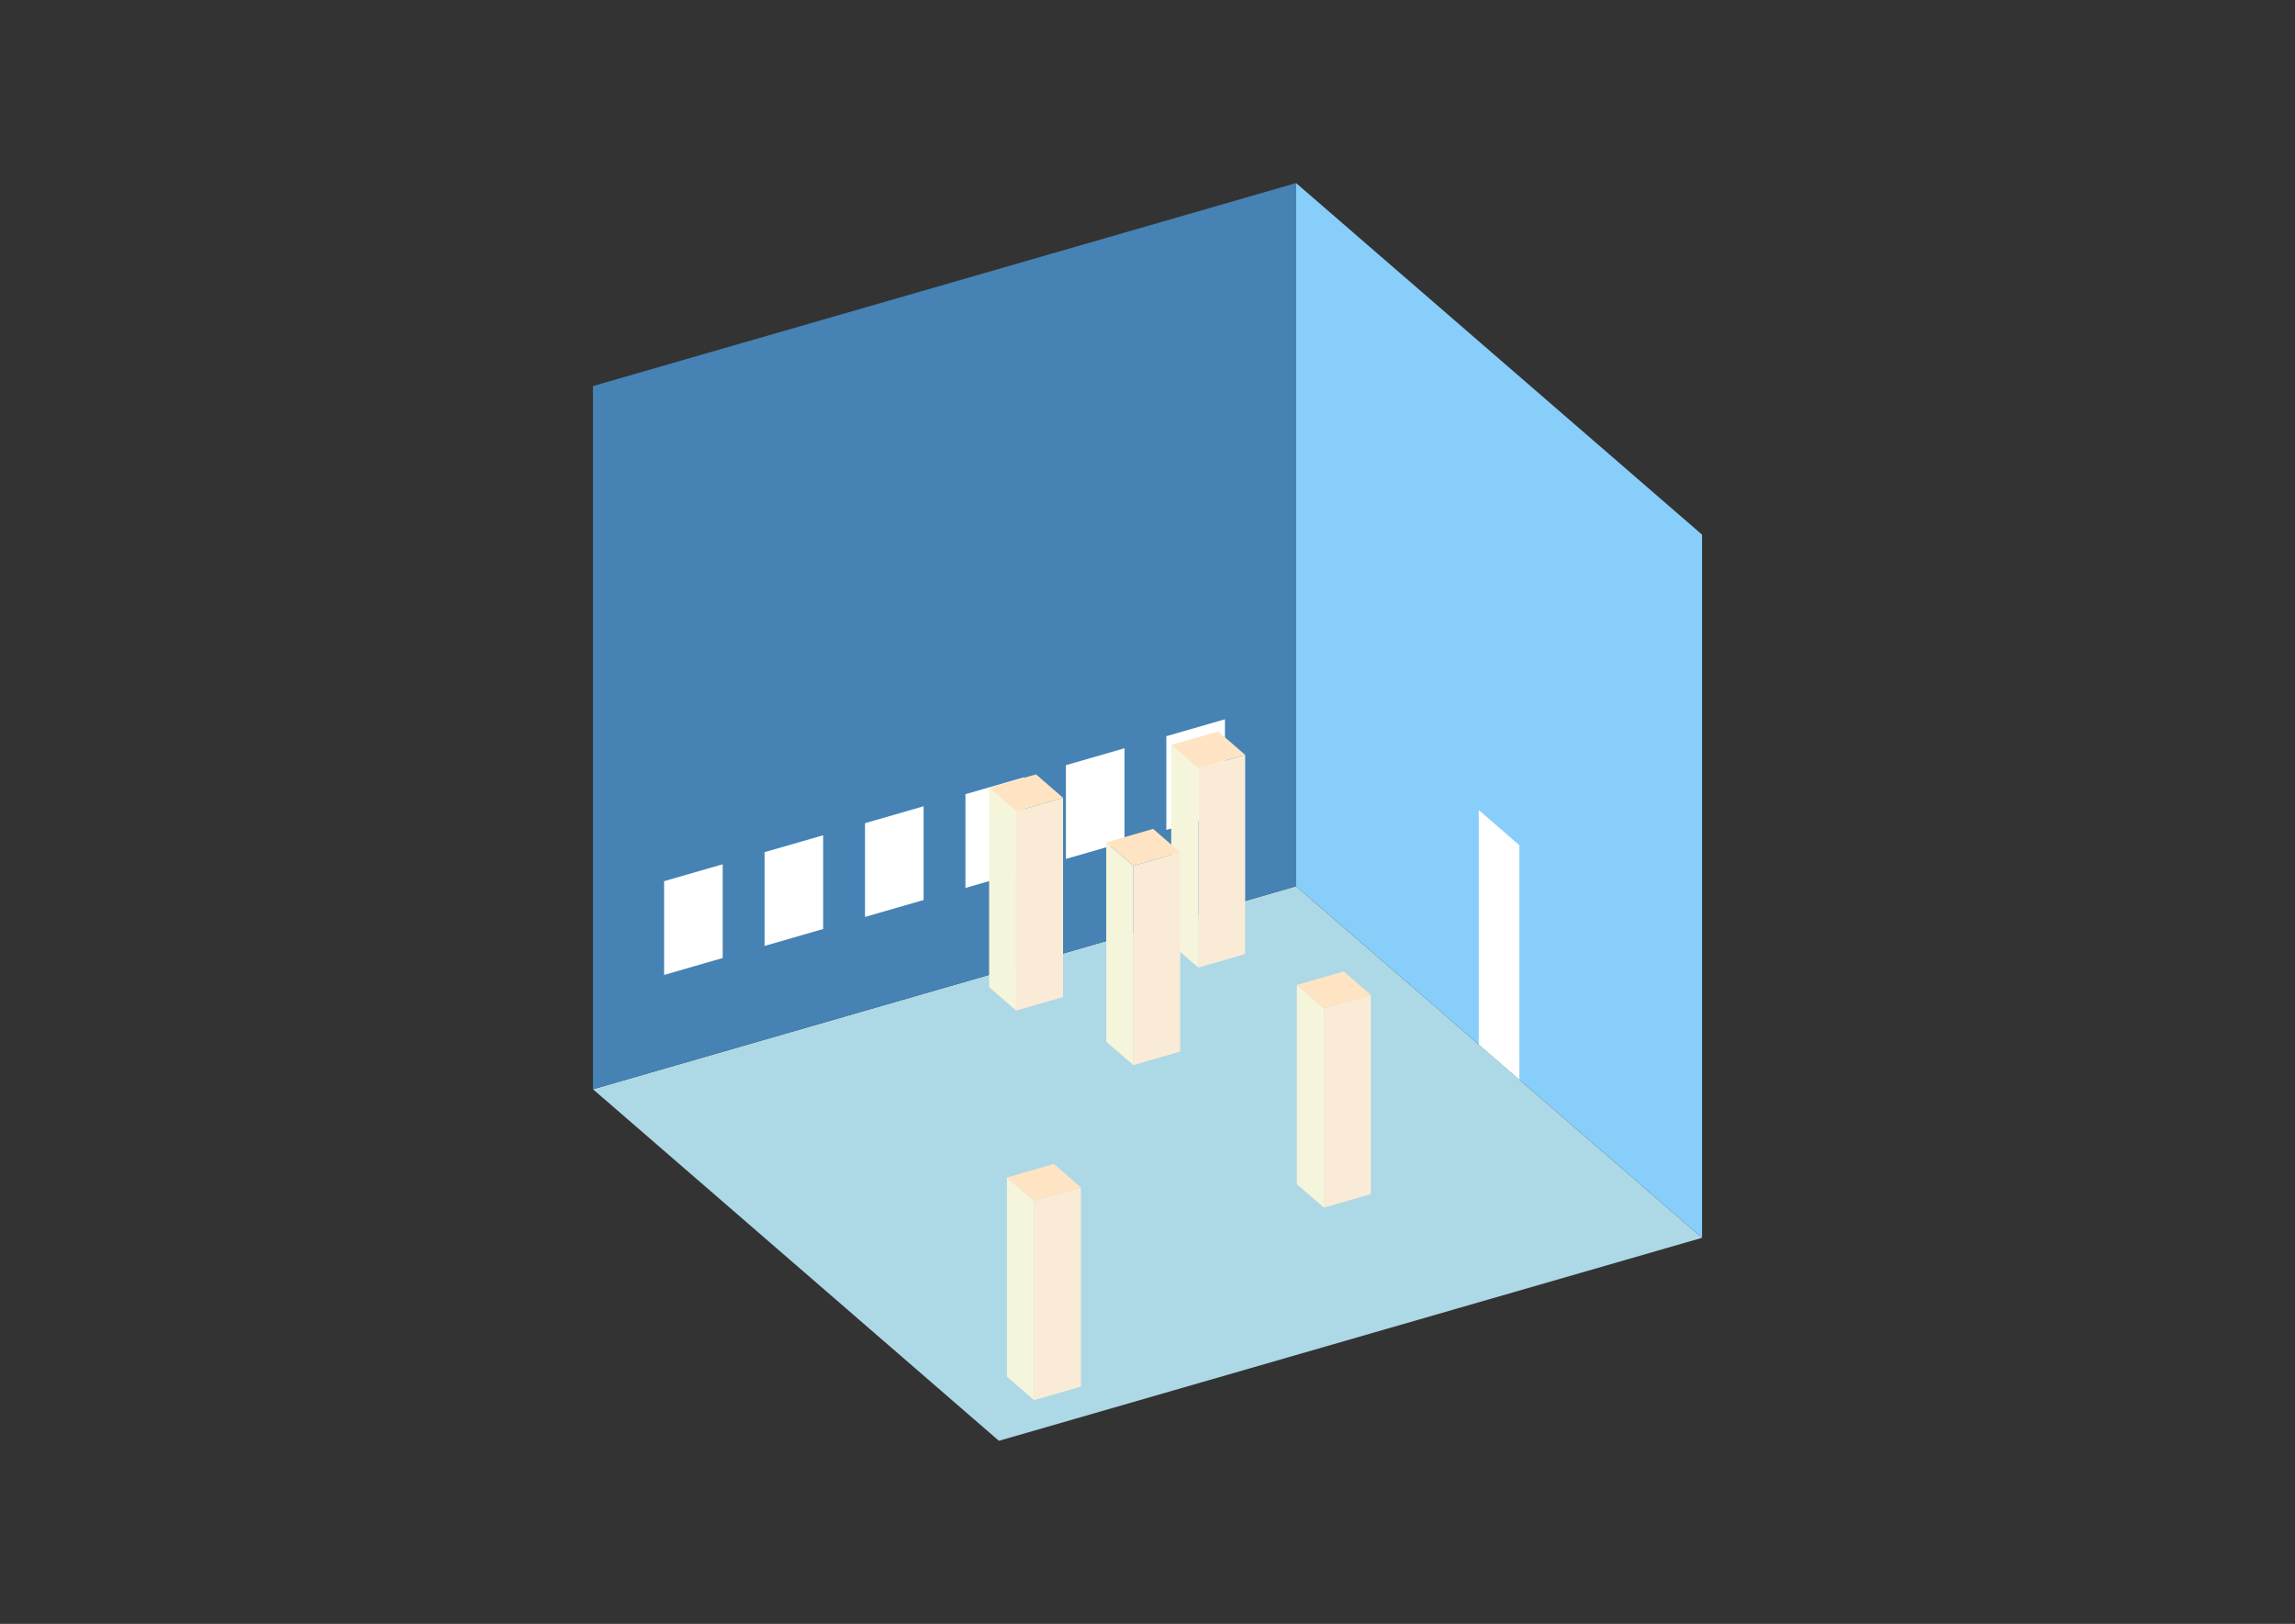 <?xml version="1.0" encoding="UTF-8"?>
<svg
  xmlns="http://www.w3.org/2000/svg"
  width="848"
  height="600"
  style="background-color:white"
>
  <rect width="100%" height="100%" fill="#333333" stroke="none"/>
  <polygon fill="lightblue" points="369.096,532.356 219.096,402.452 478.904,327.452 628.904,457.356" />
  <polygon fill="steelblue" points="219.096,402.452 219.096,142.644 478.904,67.644 478.904,327.452" />
  <polygon fill="lightskyblue" points="628.904,457.356 628.904,197.548 478.904,67.644 478.904,327.452" />
  <polygon fill="white" points="561.404,398.899 561.404,312.296 546.404,299.306 546.404,385.909" />
  <polygon fill="white" points="245.386,360.222 245.386,325.581 267.037,319.331 267.037,353.972" />
  <polygon fill="white" points="282.502,349.507 282.502,314.866 304.152,308.616 304.152,343.257" />
  <polygon fill="white" points="319.617,338.793 319.617,304.152 341.268,297.902 341.268,332.543" />
  <polygon fill="white" points="356.732,328.079 356.732,293.438 378.383,287.188 378.383,321.829" />
  <polygon fill="white" points="393.848,317.364 393.848,282.723 415.498,276.473 415.498,311.114" />
  <polygon fill="white" points="430.963,306.65 430.963,272.009 452.614,265.759 452.614,300.4" />
  <polygon fill="antiquewhite" points="489.188,446.194 489.188,372.581 506.508,367.581 506.508,441.194" />
  <polygon fill="beige" points="489.188,446.194 489.188,372.581 479.188,363.921 479.188,437.533" />
  <polygon fill="bisque" points="489.188,372.581 479.188,363.921 496.508,358.921 506.508,367.581" />
  <polygon fill="antiquewhite" points="382.072,517.326 382.072,443.713 399.393,438.713 399.393,512.326" />
  <polygon fill="beige" points="382.072,517.326 382.072,443.713 372.072,435.053 372.072,508.665" />
  <polygon fill="bisque" points="382.072,443.713 372.072,435.053 389.393,430.053 399.393,438.713" />
  <polygon fill="antiquewhite" points="442.769,357.509 442.769,283.896 460.089,278.896 460.089,352.509" />
  <polygon fill="beige" points="442.769,357.509 442.769,283.896 432.769,275.236 432.769,348.848" />
  <polygon fill="bisque" points="442.769,283.896 432.769,275.236 450.089,270.236 460.089,278.896" />
  <polygon fill="antiquewhite" points="418.755,393.537 418.755,319.925 436.076,314.925 436.076,388.537" />
  <polygon fill="beige" points="418.755,393.537 418.755,319.925 408.755,311.265 408.755,384.877" />
  <polygon fill="bisque" points="418.755,319.925 408.755,311.265 426.076,306.265 436.076,314.925" />
  <polygon fill="antiquewhite" points="375.482,373.389 375.482,299.777 392.803,294.777 392.803,368.389" />
  <polygon fill="beige" points="375.482,373.389 375.482,299.777 365.482,291.117 365.482,364.729" />
  <polygon fill="bisque" points="375.482,299.777 365.482,291.117 382.803,286.117 392.803,294.777" />
</svg>
